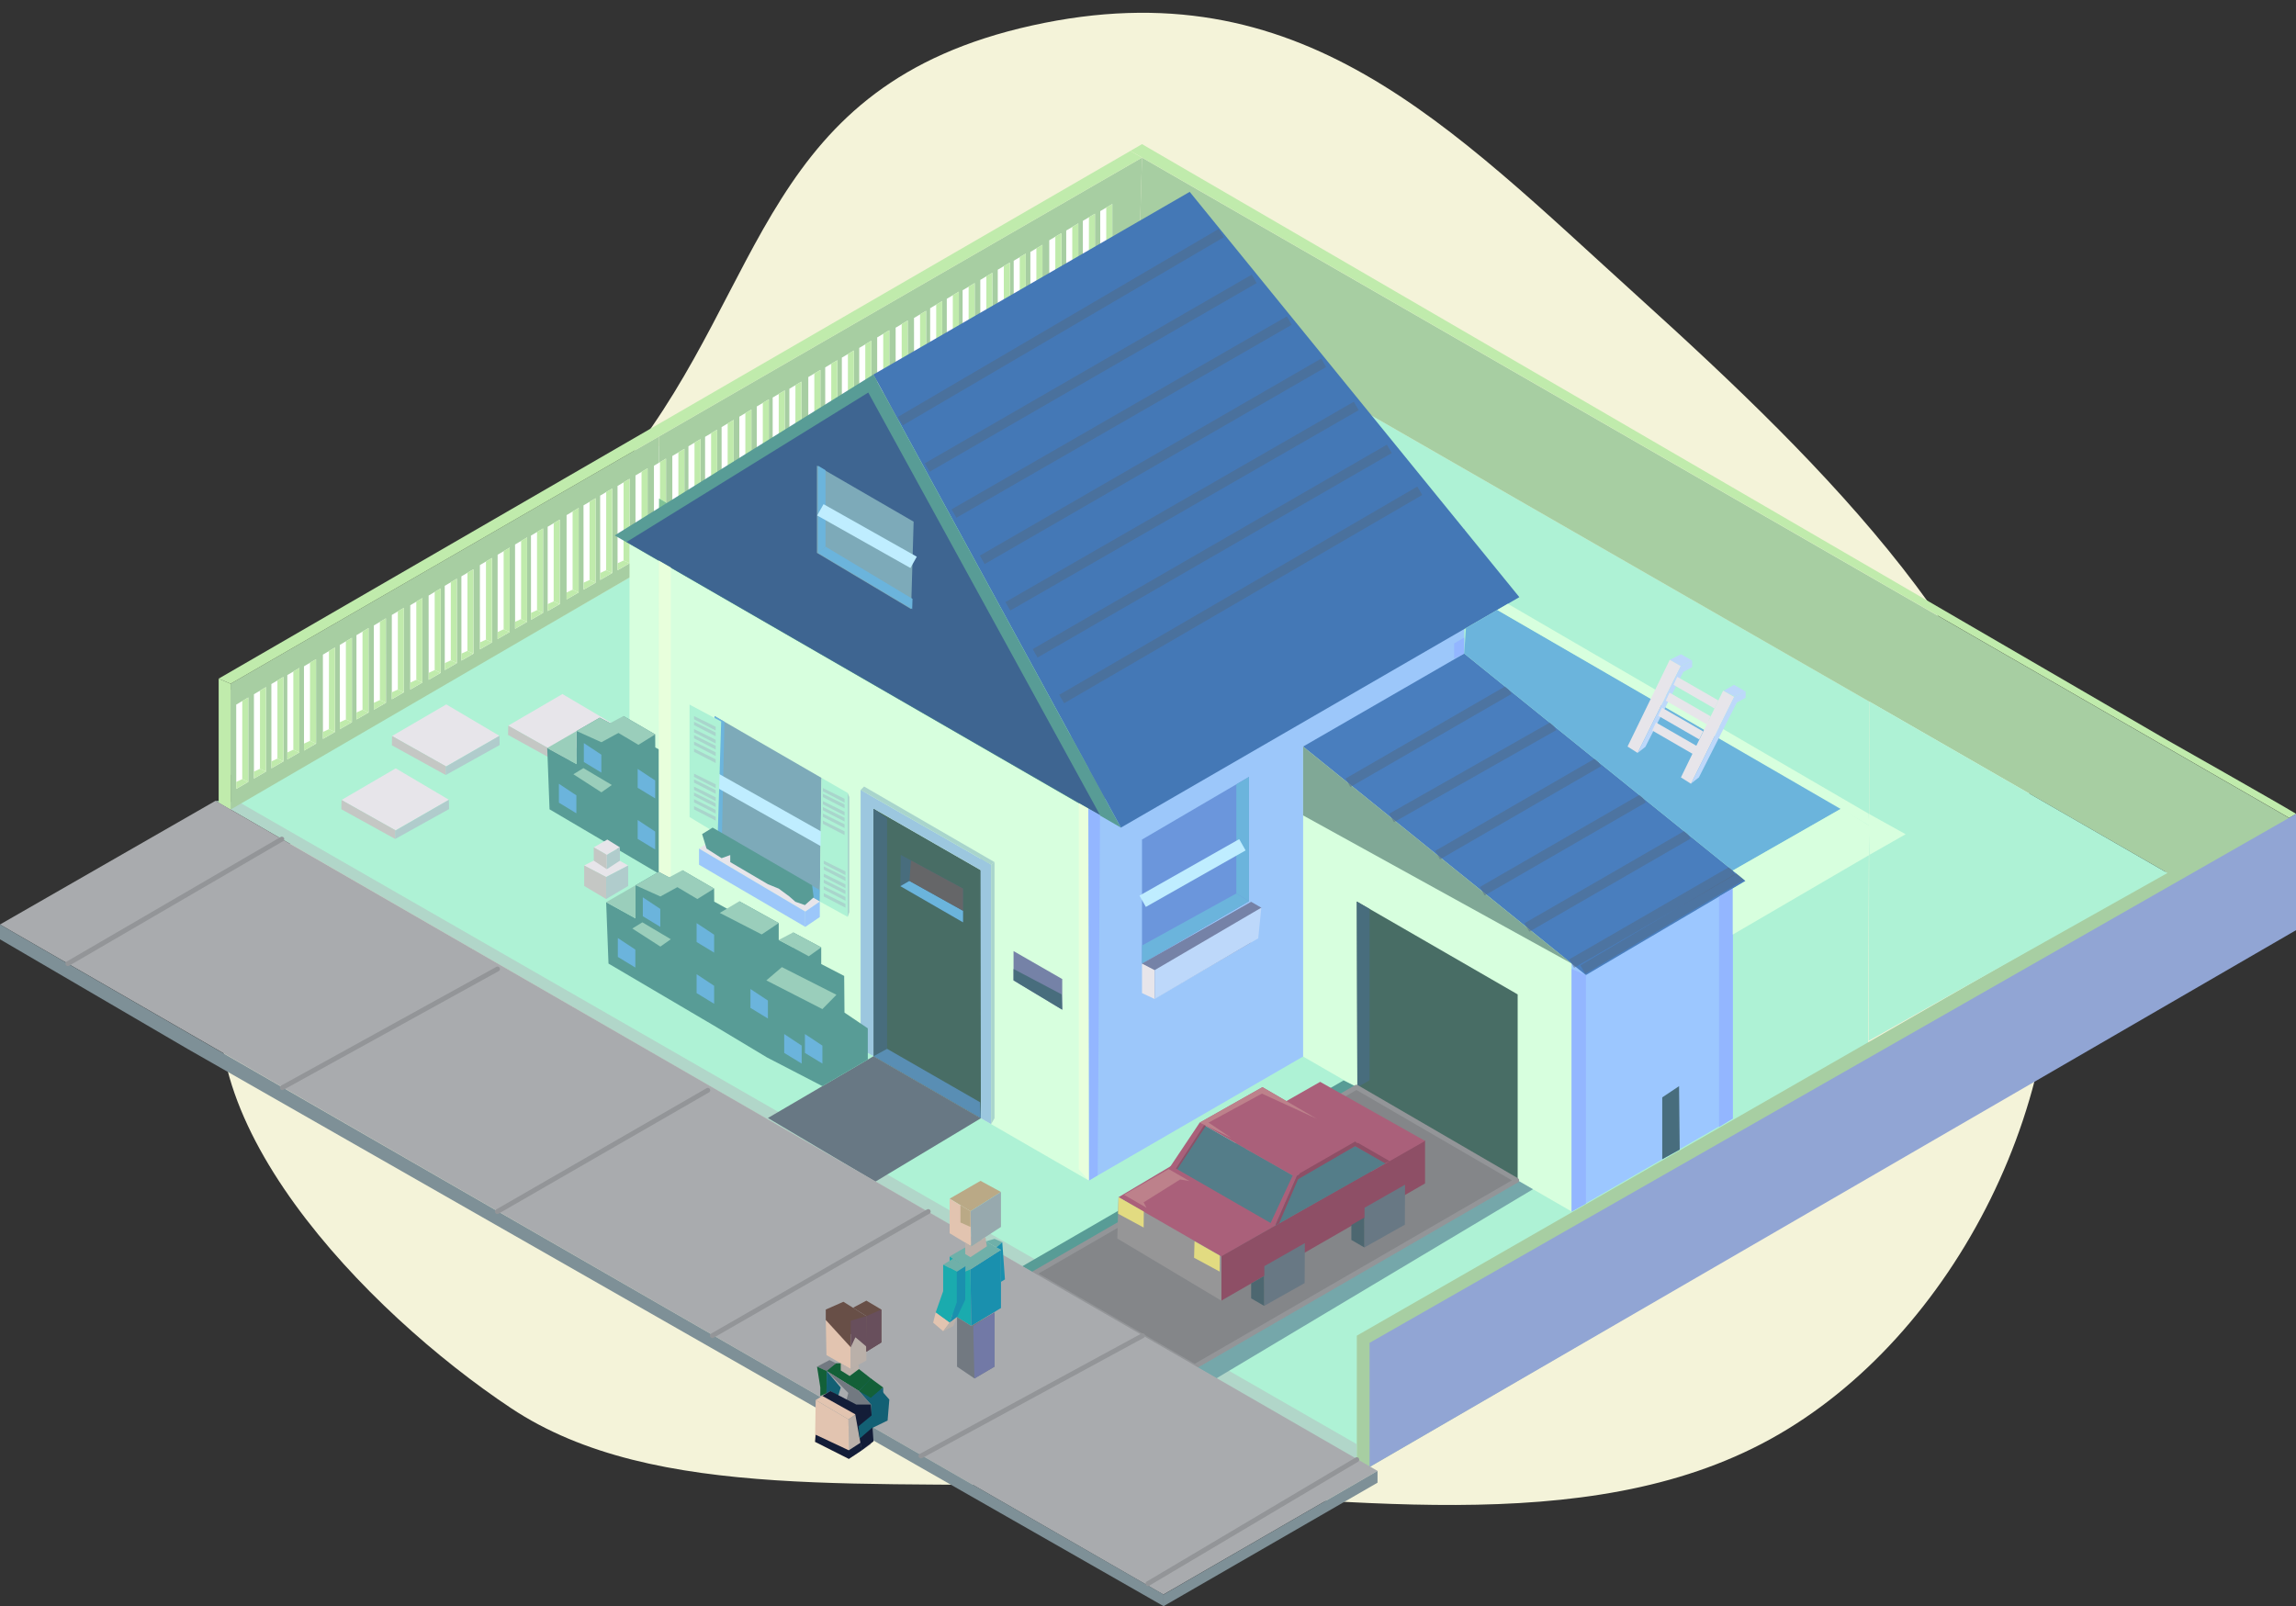 <svg id="Layer_1" data-name="Layer 1" xmlns="http://www.w3.org/2000/svg" xmlns:xlink="http://www.w3.org/1999/xlink" viewBox="0 0 531.01 371.53"><rect x="0" y="0" width="531.01" height="371.53" fill="#333333" stroke="none"/><defs><style>.cls-1,.cls-33,.cls-39,.cls-42,.cls-54{fill:none;}.cls-2{clip-path:url(#clip-path);}.cls-3{clip-path:url(#clip-path-2);}.cls-4{fill:#f4f3d9;}.cls-5{fill:#fff;}.cls-6{fill:#bababa;}.cls-7{fill:#aef2d5;}.cls-8{fill:#b1d6c9;}.cls-9{fill:#a7cea2;}.cls-10{fill:#c0ebac;}.cls-11{fill:#e7e5ea;}.cls-12{fill:#c4c7c4;}.cls-13{fill:#b0cccc;}.cls-14{fill:#d7ffde;}.cls-15{fill:#589c96;}.cls-16{fill:#9acebb;}.cls-17{fill:#6bb4dc;}.cls-18{fill:#9cc7fa;}.cls-19{fill:#9cc7ff;}.cls-20{fill:#497ebe;}.cls-21{fill:#80a896;}.cls-22{fill:#80c396;}.cls-23{fill:#688faa;}.cls-24{fill:#486d65;}.cls-25{fill:#7daab9;}.cls-26{fill:#6b96dc;}.cls-27{fill:#4478b6;}.cls-28{fill:#486d7d;}.cls-29{fill:#598eb4;}.cls-30{fill:#9cc7df;}.cls-31{fill:#a9d5cc;}.cls-32{fill:#3e6591;}.cls-33{stroke:#526982;opacity:0.48;}.cls-33,.cls-39,.cls-42{stroke-miterlimit:10;}.cls-33,.cls-39{stroke-width:2.25px;}.cls-34{fill:#75a7aa;}.cls-35{fill:#91a5d4;}.cls-36{fill:#7582a7;}.cls-37{fill:#e8ffdc;}.cls-38{fill:#93b6ff;}.cls-39{stroke:#3f7083;}.cls-40{fill:#687884;}.cls-41{fill:#848689;stroke-width:1.12px;}.cls-41,.cls-54{stroke:#939598;stroke-linecap:round;stroke-linejoin:round;}.cls-42{stroke:#bfedff;stroke-width:3px;}.cls-43{fill:#656668;}.cls-44{fill:#547d89;}.cls-45{fill:#8e4f66;}.cls-46{fill:#aa607a;}.cls-47{fill:#969697;}.cls-48{fill:#bd818b;}.cls-49{fill:#e2db81;}.cls-50{fill:#4d6770;}.cls-51{fill:#bdd8fa;}.cls-52{fill:#a9abae;}.cls-53{fill:#7e9097;}.cls-54{stroke-width:1.12px;}.cls-55{fill:#1aabae;}.cls-56{fill:#1a90ae;}.cls-57{fill:#baa986;}.cls-58{fill:#6fb0a9;}.cls-59{fill:#e2c4b0;}.cls-60{fill:#97a9ae;}.cls-61{fill:#bab0a9;}.cls-62{fill:#727981;}.cls-63{fill:#7279a6;}.cls-64{fill:#684f47;}.cls-65{fill:#684f5c;}.cls-66{fill:#136038;}.cls-67{fill:#136074;}.cls-68{fill:#131d38;}</style><clipPath id="clip-path" transform="translate(-15.99 -129.47)"><path class="cls-1" d="M425.39,462.39c-42.84,23.55-99.85,13.28-153.55,11.14s-104.3,3.87-137.7-18.36-78.3-68.55-64.81-105.28,59.47-73,91.77-114,31.5-86.79,93.6-100.53S351,158.43,394.91,198.16s87.3,82.91,94.69,133.15S468.23,438.83,425.39,462.39Z"/></clipPath><clipPath id="clip-path-2" transform="translate(-15.99 -129.47)"><rect class="cls-1" x="-296.53" y="-13.78" width="845.38" height="3059.8"/></clipPath></defs><title>house</title><g class="cls-2"><g class="cls-3"><rect class="cls-4" x="47.94" width="429.73" height="351.07"/></g></g><polygon class="cls-5" points="59.27 156.2 62.07 154.55 62.07 174.08 59.28 175.69 59.27 156.2"/><polygon class="cls-6" points="62.07 174.08 60.67 173.44 59.28 174.08 59.28 175.69 62.07 174.08"/><polygon class="cls-6" points="60.67 155.36 60.67 173.44 62.07 174.08 62.07 154.55 60.67 155.36"/><polygon class="cls-5" points="51.14 160.96 53.94 159.31 53.94 178.84 51.15 180.45 51.14 160.96"/><polygon class="cls-6" points="53.94 178.84 52.54 178.2 51.15 178.84 51.15 180.45 53.94 178.84"/><polygon class="cls-6" points="52.54 160.11 52.54 178.2 53.94 178.84 53.94 159.31 52.54 160.11"/><polygon class="cls-5" points="55.24 158.56 58.03 156.91 58.04 176.45 55.25 178.06 55.24 158.56"/><polygon class="cls-6" points="58.03 176.45 56.63 175.81 55.24 176.45 55.25 178.06 58.03 176.45"/><polygon class="cls-6" points="56.64 157.72 56.63 175.81 58.03 176.45 58.03 156.91 56.64 157.72"/><polygon class="cls-5" points="62.96 154.13 65.75 152.48 65.75 172.02 62.97 173.63 62.96 154.13"/><polygon class="cls-6" points="65.75 172.02 64.35 171.38 62.96 172.02 62.96 173.63 65.75 172.02"/><polygon class="cls-6" points="64.36 153.29 64.35 171.38 65.75 172.02 65.75 152.48 64.36 153.29"/><polygon class="cls-5" points="66.81 152.1 69.61 150.45 69.61 169.98 66.82 171.59 66.81 152.1"/><polygon class="cls-6" points="69.61 169.98 68.21 169.34 66.82 169.98 66.82 171.59 69.61 169.98"/><polygon class="cls-6" points="68.21 151.25 68.21 169.34 69.61 169.98 69.61 150.45 68.21 151.25"/><polygon class="cls-5" points="71.19 149.4 73.98 147.75 73.99 167.28 71.2 168.89 71.19 149.4"/><polygon class="cls-6" points="73.98 167.28 72.59 166.64 71.2 167.28 71.2 168.89 73.98 167.28"/><polygon class="cls-6" points="72.59 148.55 72.59 166.64 73.98 167.28 73.98 147.75 72.59 148.55"/><polygon class="cls-5" points="75.11 147.15 77.9 145.5 77.9 165.03 75.12 166.64 75.11 147.15"/><polygon class="cls-6" points="77.9 165.03 76.5 164.39 75.11 165.03 75.11 166.64 77.9 165.03"/><polygon class="cls-6" points="76.51 146.3 76.5 164.39 77.9 165.03 77.9 145.5 76.51 146.3"/><polygon class="cls-5" points="78.96 144.9 81.75 143.25 81.75 162.78 78.97 164.39 78.96 144.9"/><polygon class="cls-6" points="81.75 162.78 80.35 162.14 78.96 162.78 78.96 164.39 81.75 162.78"/><polygon class="cls-6" points="80.35 144.06 80.35 162.14 81.75 162.78 81.75 143.25 80.35 144.06"/><polygon class="cls-5" points="82.97 142.65 85.77 141 85.77 160.53 82.98 162.14 82.97 142.65"/><polygon class="cls-6" points="85.77 160.53 84.37 159.89 82.98 160.53 82.98 162.14 85.77 160.53"/><polygon class="cls-6" points="84.37 141.81 84.37 159.89 85.77 160.53 85.77 141 84.37 141.81"/><polygon class="cls-5" points="87.13 140.22 89.92 138.57 89.92 158.11 87.14 159.72 87.13 140.22"/><polygon class="cls-6" points="89.92 158.11 88.52 157.47 87.13 158.11 87.13 159.72 89.92 158.11"/><polygon class="cls-6" points="88.53 139.38 88.52 157.47 89.92 158.11 89.92 138.57 88.53 139.38"/><polygon class="cls-5" points="91.4 137.97 94.19 136.32 94.19 155.86 91.41 157.47 91.4 137.97"/><polygon class="cls-6" points="94.19 155.86 92.79 155.22 91.4 155.86 91.4 157.47 94.19 155.86"/><polygon class="cls-6" points="92.8 137.13 92.79 155.22 94.19 155.86 94.19 136.32 92.8 137.13"/><polygon class="cls-5" points="95.65 135.72 98.44 134.07 98.44 153.61 95.66 155.22 95.65 135.72"/><polygon class="cls-6" points="98.44 153.61 97.04 152.97 95.65 153.61 95.65 155.22 98.44 153.61"/><polygon class="cls-6" points="97.05 134.88 97.04 152.97 98.44 153.61 98.44 134.07 97.05 134.88"/><polygon class="cls-5" points="99.38 133.48 102.17 131.83 102.17 151.36 99.39 152.97 99.38 133.48"/><polygon class="cls-6" points="102.17 151.36 100.77 150.72 99.38 151.36 99.38 152.97 102.17 151.36"/><polygon class="cls-6" points="100.78 132.63 100.77 150.72 102.17 151.36 102.17 131.83 100.78 132.63"/><polygon class="cls-5" points="103.22 131.29 106.01 129.64 106.02 149.17 103.23 150.78 103.22 131.29"/><polygon class="cls-6" points="106.01 149.17 104.61 148.53 103.22 149.17 103.22 150.78 106.01 149.17"/><polygon class="cls-6" points="104.62 130.44 104.61 148.53 106.01 149.17 106.01 129.64 104.62 130.44"/><polygon class="cls-5" points="115.63 123.92 118.43 122.28 118.43 141.81 115.64 143.42 115.63 123.92"/><polygon class="cls-6" points="118.43 141.81 117.03 141.17 115.64 141.81 115.64 143.42 118.43 141.81"/><polygon class="cls-6" points="117.03 123.08 117.03 141.17 118.43 141.81 118.43 122.28 117.03 123.08"/><polygon class="cls-5" points="107.5 128.68 110.29 127.03 110.3 146.57 107.51 148.18 107.5 128.68"/><polygon class="cls-6" points="110.29 146.57 108.9 145.93 107.51 146.57 107.51 148.18 110.29 146.57"/><polygon class="cls-6" points="108.9 127.84 108.9 145.93 110.29 146.57 110.29 127.03 108.9 127.84"/><polygon class="cls-5" points="111.6 126.29 114.39 124.64 114.39 144.17 111.61 145.78 111.6 126.29"/><polygon class="cls-6" points="114.39 144.17 112.99 143.53 111.6 144.17 111.6 145.78 114.39 144.17"/><polygon class="cls-6" points="113 125.44 112.99 143.53 114.39 144.17 114.39 124.64 113 125.44"/><polygon class="cls-5" points="119.32 121.86 122.11 120.21 122.11 139.74 119.33 141.35 119.32 121.86"/><polygon class="cls-6" points="122.11 139.74 120.71 139.1 119.32 139.74 119.32 141.35 122.11 139.74"/><polygon class="cls-6" points="120.72 121.01 120.71 139.1 122.11 139.74 122.11 120.21 120.72 121.01"/><polygon class="cls-5" points="123.17 119.82 125.97 118.17 125.97 137.71 123.18 139.31 123.17 119.82"/><polygon class="cls-6" points="125.97 137.71 124.57 137.07 123.18 137.71 123.18 139.31 125.97 137.71"/><polygon class="cls-6" points="124.57 118.98 124.57 137.07 125.97 137.71 125.97 118.17 124.57 118.98"/><polygon class="cls-5" points="127.55 117.12 130.34 115.47 130.35 135 127.56 136.61 127.55 117.12"/><polygon class="cls-6" points="130.34 135 128.94 134.37 127.55 135 127.56 136.61 130.34 135"/><polygon class="cls-6" points="128.95 116.28 128.94 134.37 130.34 135 130.34 115.47 128.95 116.28"/><polygon class="cls-5" points="131.47 114.87 134.26 113.22 134.26 132.76 131.48 134.37 131.47 114.87"/><polygon class="cls-6" points="134.26 132.76 132.86 132.12 131.47 132.76 131.47 134.37 134.26 132.76"/><polygon class="cls-6" points="132.87 114.03 132.86 132.12 134.26 132.76 134.26 113.22 132.87 114.03"/><polygon class="cls-5" points="135.31 112.62 138.11 110.97 138.11 130.51 135.32 132.12 135.31 112.62"/><polygon class="cls-6" points="138.11 130.51 136.71 129.87 135.32 130.51 135.32 132.12 138.11 130.51"/><polygon class="cls-6" points="136.71 111.78 136.71 129.87 138.11 130.51 138.11 110.97 136.71 111.78"/><polygon class="cls-5" points="139.33 110.37 142.13 108.72 142.13 128.26 139.34 129.87 139.33 110.37"/><polygon class="cls-6" points="142.13 128.26 140.73 127.62 139.34 128.26 139.34 129.87 142.13 128.26"/><polygon class="cls-6" points="140.73 109.53 140.73 127.62 142.13 128.26 142.13 108.72 140.73 109.53"/><polygon class="cls-5" points="143.49 107.95 146.28 106.3 146.28 125.83 143.5 127.44 143.49 107.95"/><polygon class="cls-6" points="146.28 125.83 144.88 125.19 143.49 125.83 143.49 127.44 146.28 125.83"/><polygon class="cls-6" points="144.89 107.1 144.88 125.19 146.28 125.83 146.28 106.3 144.89 107.1"/><polygon class="cls-5" points="147.76 105.7 150.55 104.05 150.55 123.58 147.76 125.19 147.76 105.7"/><polygon class="cls-6" points="150.55 123.58 149.15 122.94 147.76 123.58 147.76 125.19 150.55 123.58"/><polygon class="cls-6" points="149.16 104.85 149.15 122.94 150.55 123.58 150.55 104.05 149.16 104.85"/><polygon class="cls-5" points="152.01 103.45 154.8 101.8 154.8 121.33 152.01 122.94 152.01 103.45"/><polygon class="cls-6" points="154.8 121.33 153.4 120.69 152.01 121.33 152.01 122.94 154.8 121.33"/><polygon class="cls-6" points="153.4 102.6 153.4 120.69 154.8 121.33 154.8 101.8 153.4 102.6"/><polygon class="cls-5" points="155.74 101.2 158.53 99.55 158.53 119.08 155.74 120.69 155.74 101.2"/><polygon class="cls-6" points="158.53 119.08 157.13 118.44 155.74 119.08 155.74 120.69 158.53 119.08"/><polygon class="cls-6" points="157.13 100.36 157.13 118.44 158.53 119.08 158.53 99.55 157.13 100.36"/><polygon class="cls-5" points="159.58 99.01 162.37 97.36 162.38 116.9 159.59 118.51 159.58 99.01"/><polygon class="cls-6" points="162.37 116.9 160.97 116.26 159.58 116.9 159.58 118.51 162.37 116.9"/><polygon class="cls-6" points="160.98 98.17 160.97 116.26 162.37 116.9 162.37 97.36 160.98 98.17"/><polygon class="cls-5" points="171.53 92 174.32 90.35 174.33 109.88 171.54 111.49 171.53 92"/><polygon class="cls-6" points="174.32 109.88 172.93 109.24 171.54 109.88 171.54 111.49 174.32 109.88"/><polygon class="cls-6" points="172.93 91.15 172.93 109.24 174.32 109.88 174.32 90.35 172.93 91.15"/><polygon class="cls-5" points="163.4 96.75 166.19 95.11 166.2 114.64 163.41 116.25 163.4 96.75"/><polygon class="cls-6" points="166.19 114.64 164.8 114 163.41 114.64 163.41 116.25 166.19 114.64"/><polygon class="cls-6" points="164.8 95.91 164.8 114 166.19 114.64 166.19 95.11 164.8 95.91"/><polygon class="cls-5" points="167.5 94.36 170.29 92.71 170.29 112.24 167.51 113.85 167.5 94.36"/><polygon class="cls-6" points="170.29 112.24 168.89 111.6 167.5 112.24 167.5 113.85 170.29 112.24"/><polygon class="cls-6" points="168.9 93.52 168.89 111.6 170.29 112.24 170.29 92.71 168.9 93.52"/><polygon class="cls-5" points="175.22 89.93 178.01 88.28 178.01 107.81 175.23 109.42 175.22 89.93"/><polygon class="cls-6" points="178.01 107.81 176.61 107.17 175.22 107.81 175.22 109.42 178.01 107.81"/><polygon class="cls-6" points="176.62 89.08 176.61 107.17 178.01 107.81 178.01 88.28 176.62 89.08"/><polygon class="cls-5" points="179.07 87.89 181.87 86.25 181.87 105.78 179.08 107.39 179.07 87.89"/><polygon class="cls-6" points="181.87 105.78 180.47 105.14 179.08 105.78 179.08 107.39 181.87 105.78"/><polygon class="cls-6" points="180.47 87.05 180.47 105.14 181.87 105.78 181.87 86.25 180.47 87.05"/><polygon class="cls-5" points="183.45 85.19 186.24 83.55 186.25 103.08 183.46 104.69 183.45 85.19"/><polygon class="cls-6" points="186.24 103.08 184.84 102.44 183.45 103.08 183.46 104.69 186.24 103.08"/><polygon class="cls-6" points="184.85 84.35 184.84 102.44 186.24 103.08 186.24 83.55 184.85 84.35"/><polygon class="cls-5" points="187.37 82.94 190.16 81.3 190.16 100.83 187.38 102.44 187.37 82.94"/><polygon class="cls-6" points="190.16 100.83 188.76 100.19 187.37 100.83 187.37 102.44 190.16 100.83"/><polygon class="cls-6" points="188.76 82.1 188.76 100.19 190.16 100.83 190.16 81.3 188.76 82.1"/><polygon class="cls-5" points="191.22 80.7 194.01 79.05 194.01 98.58 191.22 100.19 191.22 80.7"/><polygon class="cls-6" points="194.01 98.58 192.61 97.94 191.22 98.58 191.22 100.19 194.01 98.58"/><polygon class="cls-6" points="192.61 79.85 192.61 97.94 194.01 98.58 194.01 79.05 192.61 79.85"/><polygon class="cls-5" points="195.23 78.45 198.03 76.8 198.03 96.33 195.24 97.94 195.23 78.45"/><polygon class="cls-6" points="198.03 96.33 196.63 95.69 195.24 96.33 195.24 97.94 198.03 96.33"/><polygon class="cls-6" points="196.63 77.6 196.63 95.69 198.03 96.33 198.03 76.8 196.63 77.6"/><polygon class="cls-5" points="199.39 76.02 202.18 74.37 202.18 93.9 199.4 95.51 199.39 76.02"/><polygon class="cls-6" points="202.18 93.9 200.78 93.26 199.39 93.9 199.39 95.51 202.18 93.9"/><polygon class="cls-6" points="200.79 75.17 200.78 93.26 202.18 93.9 202.18 74.37 200.79 75.17"/><polygon class="cls-5" points="203.66 73.77 206.45 72.12 206.45 91.66 203.66 93.26 203.66 73.77"/><polygon class="cls-6" points="206.45 91.66 205.05 91.02 203.66 91.66 203.66 93.26 206.45 91.66"/><polygon class="cls-6" points="205.06 72.93 205.05 91.02 206.45 91.66 206.45 72.12 205.06 72.93"/><polygon class="cls-5" points="207.91 71.52 210.7 69.87 210.7 89.41 207.91 91.02 207.91 71.52"/><polygon class="cls-6" points="210.7 89.41 209.3 88.77 207.91 89.41 207.91 91.02 210.7 89.41"/><polygon class="cls-6" points="209.3 70.68 209.3 88.77 210.7 89.41 210.7 69.87 209.3 70.68"/><polygon class="cls-5" points="211.64 69.27 214.43 67.62 214.43 87.16 211.64 88.77 211.64 69.27"/><polygon class="cls-6" points="214.43 87.16 213.03 86.52 211.64 87.16 211.64 88.77 214.43 87.16"/><polygon class="cls-6" points="213.03 68.43 213.03 86.52 214.43 87.16 214.43 67.62 213.03 68.43"/><polygon class="cls-5" points="215.48 67.09 218.27 65.44 218.28 84.97 215.49 86.58 215.48 67.09"/><polygon class="cls-6" points="218.27 84.97 216.87 84.33 215.48 84.97 215.48 86.58 218.27 84.97"/><polygon class="cls-6" points="216.88 66.24 216.87 84.33 218.27 84.97 218.27 65.44 216.88 66.24"/><polygon class="cls-5" points="227.27 60.35 230.06 58.71 230.07 78.24 227.28 79.85 227.27 60.35"/><polygon class="cls-6" points="230.06 78.24 228.66 77.6 227.28 78.24 227.28 79.85 230.06 78.24"/><polygon class="cls-6" points="228.67 59.51 228.66 77.6 230.06 78.24 230.06 58.71 228.67 59.51"/><polygon class="cls-5" points="219.14 65.11 221.93 63.46 221.94 83 219.15 84.61 219.14 65.11"/><polygon class="cls-6" points="221.93 83 220.53 82.36 219.14 83 219.14 84.61 221.93 83"/><polygon class="cls-6" points="220.54 64.27 220.53 82.36 221.93 83 221.93 63.46 220.54 64.27"/><polygon class="cls-5" points="223.24 62.72 226.03 61.07 226.03 80.6 223.25 82.21 223.24 62.72"/><polygon class="cls-6" points="226.03 80.6 224.63 79.96 223.24 80.6 223.24 82.21 226.03 80.6"/><polygon class="cls-6" points="224.63 61.87 224.63 79.96 226.03 80.6 226.03 61.07 224.63 61.87"/><polygon class="cls-5" points="230.96 58.29 233.75 56.64 233.75 76.17 230.96 77.78 230.96 58.29"/><polygon class="cls-6" points="233.75 76.17 232.35 75.53 230.96 76.17 230.96 77.78 233.75 76.17"/><polygon class="cls-6" points="232.35 57.44 232.35 75.53 233.75 76.17 233.75 56.64 232.35 57.44"/><polygon class="cls-5" points="234.81 56.25 237.6 54.6 237.61 74.14 234.82 75.75 234.81 56.25"/><polygon class="cls-6" points="237.6 74.14 236.21 73.5 234.81 74.14 234.82 75.75 237.6 74.14"/><polygon class="cls-6" points="236.21 55.41 236.21 73.5 237.6 74.14 237.6 54.6 236.21 55.41"/><polygon class="cls-5" points="239.19 53.55 241.98 51.9 241.98 71.44 239.2 73.05 239.19 53.55"/><polygon class="cls-6" points="241.98 71.44 240.58 70.8 239.19 71.44 239.19 73.05 241.98 71.44"/><polygon class="cls-6" points="240.59 52.71 240.58 70.8 241.98 71.44 241.98 51.9 240.59 52.71"/><polygon class="cls-5" points="243.1 51.3 245.9 49.65 245.9 69.19 243.11 70.8 243.1 51.3"/><polygon class="cls-6" points="245.9 69.19 244.5 68.55 243.11 69.19 243.11 70.8 245.9 69.19"/><polygon class="cls-6" points="244.5 50.46 244.5 68.55 245.9 69.19 245.9 49.65 244.5 50.46"/><polygon class="cls-5" points="246.95 49.05 249.74 47.4 249.75 66.94 246.96 68.55 246.95 49.05"/><polygon class="cls-6" points="249.74 66.94 248.35 66.3 246.96 66.94 246.96 68.55 249.74 66.94"/><polygon class="cls-6" points="248.35 48.21 248.35 66.3 249.74 66.94 249.74 47.4 248.35 48.21"/><polygon class="cls-5" points="250.97 46.8 253.76 45.16 253.77 64.69 250.98 66.3 250.97 46.8"/><polygon class="cls-6" points="253.76 64.69 252.37 64.05 250.97 64.69 250.98 66.3 253.76 64.69"/><polygon class="cls-6" points="252.37 45.96 252.37 64.05 253.76 64.69 253.76 45.16 252.37 45.96"/><line class="cls-1" x1="308.54" y1="220.82" x2="296.12" y2="227.99"/><polyline class="cls-7" points="53.33 186.84 152.34 129.66 263.29 65.14 432.36 162.29 431.99 262.68 313.8 337.64 53.33 186.84"/><polygon class="cls-8" points="49.84 185.24 55.43 185.63 313.73 334.03 313.8 337.64 49.84 185.24"/><polygon class="cls-9" points="264.12 36.46 263.29 65.14 527.68 217.1 529.39 189.2 264.12 36.46"/><polygon class="cls-9" points="53.33 187.27 152.34 129.66 152.4 100.96 53.33 158.16 53.33 187.27"/><polygon class="cls-9" points="264.12 36.46 152.4 100.96 152.34 129.66 263.29 65.14 264.12 36.46"/><polygon class="cls-5" points="62.76 158.23 65.55 156.58 65.56 176.12 62.77 177.72 62.76 158.23"/><polygon class="cls-10" points="65.55 176.12 64.16 175.47 62.77 176.12 62.77 177.72 65.55 176.12"/><polygon class="cls-10" points="64.16 157.39 64.16 175.47 65.55 176.12 65.55 156.58 64.16 157.39"/><polygon class="cls-5" points="54.63 162.99 57.42 161.34 57.42 180.87 54.64 182.48 54.63 162.99"/><polygon class="cls-10" points="57.42 180.87 56.02 180.23 54.63 180.87 54.63 182.48 57.42 180.87"/><polygon class="cls-10" points="56.03 162.14 56.02 180.23 57.42 180.87 57.42 161.34 56.03 162.14"/><polygon class="cls-5" points="58.73 160.59 61.52 158.94 61.52 178.48 58.73 180.09 58.73 160.59"/><polygon class="cls-10" points="61.52 178.48 60.12 177.84 58.73 178.48 58.73 180.09 61.52 178.48"/><polygon class="cls-10" points="60.13 159.75 60.12 177.84 61.52 178.48 61.52 158.94 60.13 159.75"/><polygon class="cls-5" points="66.45 156.16 69.24 154.51 69.24 174.05 66.45 175.66 66.45 156.16"/><polygon class="cls-10" points="69.24 174.05 67.84 173.41 66.45 174.05 66.45 175.66 69.24 174.05"/><polygon class="cls-10" points="67.84 155.32 67.84 173.41 69.24 174.05 69.24 154.51 67.84 155.32"/><polygon class="cls-5" points="70.3 154.13 73.09 152.48 73.1 172.01 70.31 173.62 70.3 154.13"/><polygon class="cls-10" points="73.09 172.01 71.69 171.37 70.31 172.01 70.31 173.62 73.09 172.01"/><polygon class="cls-10" points="71.7 153.28 71.69 171.37 73.09 172.01 73.09 152.48 71.7 153.28"/><polygon class="cls-5" points="74.68 151.43 77.47 149.78 77.47 169.31 74.69 170.92 74.68 151.43"/><polygon class="cls-10" points="77.47 169.31 76.07 168.67 74.68 169.31 74.68 170.92 77.47 169.31"/><polygon class="cls-10" points="76.08 150.58 76.07 168.67 77.47 169.31 77.47 149.78 76.08 150.58"/><polygon class="cls-5" points="78.59 149.18 81.39 147.53 81.39 167.06 78.6 168.67 78.59 149.18"/><polygon class="cls-10" points="81.39 167.06 79.99 166.42 78.6 167.06 78.6 168.67 81.39 167.06"/><polygon class="cls-10" points="79.99 148.33 79.99 166.42 81.39 167.06 81.39 147.53 79.99 148.33"/><polygon class="cls-5" points="82.44 146.93 85.23 145.28 85.24 164.81 82.45 166.42 82.44 146.93"/><polygon class="cls-10" points="85.23 164.81 83.84 164.17 82.45 164.81 82.45 166.42 85.23 164.81"/><polygon class="cls-10" points="83.84 146.09 83.84 164.17 85.23 164.81 85.23 145.28 83.84 146.09"/><polygon class="cls-5" points="86.46 144.68 89.25 143.03 89.26 162.56 86.47 164.17 86.46 144.68"/><polygon class="cls-10" points="89.25 162.56 87.86 161.93 86.47 162.56 86.47 164.17 89.25 162.56"/><polygon class="cls-10" points="87.86 143.84 87.86 161.93 89.25 162.56 89.25 143.03 87.86 143.84"/><polygon class="cls-5" points="90.62 142.25 93.41 140.6 93.41 160.14 90.62 161.75 90.62 142.25"/><polygon class="cls-10" points="93.41 160.14 92.01 159.5 90.62 160.14 90.62 161.75 93.41 160.14"/><polygon class="cls-10" points="92.01 141.41 92.01 159.5 93.41 160.14 93.41 140.6 92.01 141.41"/><polygon class="cls-5" points="94.89 140 97.68 138.35 97.68 157.89 94.89 159.5 94.89 140"/><polygon class="cls-10" points="97.68 157.89 96.28 157.25 94.89 157.89 94.89 159.5 97.68 157.89"/><polygon class="cls-10" points="96.28 139.16 96.28 157.25 97.68 157.89 97.68 138.35 96.28 139.16"/><polygon class="cls-5" points="99.13 137.76 101.92 136.11 101.93 155.64 99.14 157.25 99.13 137.76"/><polygon class="cls-10" points="101.92 155.64 100.53 155 99.14 155.64 99.14 157.25 101.92 155.64"/><polygon class="cls-10" points="100.53 136.91 100.53 155 101.92 155.64 101.92 136.11 100.53 136.91"/><polygon class="cls-5" points="102.86 135.51 105.66 133.86 105.66 153.39 102.87 155 102.86 135.51"/><polygon class="cls-10" points="105.66 153.39 104.26 152.75 102.87 153.39 102.87 155 105.66 153.39"/><polygon class="cls-10" points="104.26 134.66 104.26 152.75 105.66 153.39 105.66 133.86 104.26 134.66"/><polygon class="cls-5" points="106.71 133.32 109.5 131.67 109.5 151.2 106.72 152.81 106.71 133.32"/><polygon class="cls-10" points="109.5 151.2 108.1 150.56 106.71 151.2 106.71 152.81 109.5 151.2"/><polygon class="cls-10" points="108.11 132.48 108.1 150.56 109.5 151.2 109.5 131.67 108.11 132.48"/><polygon class="cls-5" points="119.12 125.95 121.91 124.31 121.92 143.84 119.13 145.45 119.12 125.95"/><polygon class="cls-10" points="121.91 143.84 120.51 143.2 119.12 143.84 119.12 145.45 121.91 143.84"/><polygon class="cls-10" points="120.52 125.11 120.51 143.2 121.91 143.84 121.91 124.31 120.52 125.11"/><polygon class="cls-5" points="110.99 130.71 113.78 129.06 113.78 148.6 111 150.21 110.99 130.71"/><polygon class="cls-10" points="113.78 148.6 112.38 147.96 110.99 148.6 110.99 150.21 113.78 148.6"/><polygon class="cls-10" points="112.39 129.87 112.38 147.96 113.78 148.6 113.78 129.06 112.39 129.87"/><polygon class="cls-5" points="115.09 128.32 117.88 126.67 117.88 146.2 115.09 147.81 115.09 128.32"/><polygon class="cls-10" points="117.88 146.2 116.48 145.56 115.09 146.2 115.09 147.81 117.88 146.2"/><polygon class="cls-10" points="116.48 127.47 116.48 145.56 117.88 146.2 117.88 126.67 116.48 127.47"/><polygon class="cls-5" points="122.8 123.89 125.6 122.24 125.6 141.77 122.81 143.38 122.8 123.89"/><polygon class="cls-10" points="125.6 141.77 124.2 141.13 122.81 141.77 122.81 143.38 125.6 141.77"/><polygon class="cls-10" points="124.2 123.04 124.2 141.13 125.6 141.77 125.6 122.24 124.2 123.04"/><polygon class="cls-5" points="126.66 121.85 129.45 120.2 129.46 139.74 126.67 141.34 126.66 121.85"/><polygon class="cls-10" points="129.45 139.74 128.05 139.1 126.66 139.74 126.66 141.34 129.45 139.74"/><polygon class="cls-10" points="128.06 121.01 128.05 139.1 129.45 139.74 129.45 120.2 128.06 121.01"/><polygon class="cls-5" points="131.04 119.15 133.83 117.5 133.83 137.04 131.04 138.65 131.04 119.15"/><polygon class="cls-10" points="133.83 137.04 132.43 136.4 131.04 137.04 131.04 138.65 133.83 137.04"/><polygon class="cls-10" points="132.43 118.31 132.43 136.4 133.83 137.04 133.83 117.5 132.43 118.31"/><polygon class="cls-5" points="134.95 116.9 137.75 115.25 137.75 134.79 134.96 136.4 134.95 116.9"/><polygon class="cls-10" points="137.75 134.79 136.35 134.15 134.96 134.79 134.96 136.4 137.75 134.79"/><polygon class="cls-10" points="136.35 116.06 136.35 134.15 137.75 134.79 137.75 115.25 136.35 116.06"/><polygon class="cls-5" points="138.8 114.65 141.59 113 141.6 132.54 138.81 134.15 138.8 114.65"/><polygon class="cls-10" points="141.59 132.54 140.19 131.9 138.81 132.54 138.81 134.15 141.59 132.54"/><polygon class="cls-10" points="140.2 113.81 140.19 131.9 141.59 132.54 141.59 113 140.2 113.81"/><polygon class="cls-5" points="142.82 112.41 145.61 110.75 145.62 130.29 142.83 131.9 142.82 112.41"/><polygon class="cls-10" points="145.61 130.29 144.21 129.65 142.82 130.29 142.82 131.9 145.61 130.29"/><polygon class="cls-10" points="144.22 111.56 144.21 129.65 145.61 130.29 145.61 110.75 144.22 111.56"/><polygon class="cls-5" points="146.97 109.98 149.77 108.33 149.77 127.86 146.98 129.47 146.97 109.98"/><polygon class="cls-10" points="149.77 127.86 148.37 127.22 146.98 127.86 146.98 129.47 149.77 127.86"/><polygon class="cls-10" points="148.37 109.13 148.37 127.22 149.77 127.86 149.77 108.33 148.37 109.13"/><polygon class="cls-5" points="151.24 107.73 154.03 106.08 154.04 125.61 151.25 127.22 151.24 107.73"/><polygon class="cls-10" points="154.03 125.61 152.64 124.97 151.25 125.61 151.25 127.22 154.03 125.61"/><polygon class="cls-10" points="152.64 106.88 152.64 124.97 154.03 125.61 154.03 106.08 152.64 106.88"/><polygon class="cls-5" points="155.49 105.48 158.28 103.83 158.29 123.36 155.5 124.97 155.49 105.48"/><polygon class="cls-10" points="158.28 123.36 156.89 122.72 155.5 123.36 155.5 124.97 158.28 123.36"/><polygon class="cls-10" points="156.89 104.64 156.89 122.72 158.28 123.36 158.28 103.83 156.89 104.64"/><polygon class="cls-5" points="159.22 103.23 162.01 101.58 162.02 121.11 159.23 122.72 159.22 103.23"/><polygon class="cls-10" points="162.01 121.11 160.62 120.47 159.23 121.11 159.23 122.72 162.01 121.11"/><polygon class="cls-10" points="160.62 102.39 160.62 120.47 162.01 121.11 162.01 101.58 160.62 102.39"/><polygon class="cls-5" points="163.07 101.05 165.86 99.39 165.86 118.93 163.07 120.54 163.07 101.05"/><polygon class="cls-10" points="165.86 118.93 164.46 118.29 163.07 118.93 163.07 120.54 165.86 118.93"/><polygon class="cls-10" points="164.46 100.2 164.46 118.29 165.86 118.93 165.86 99.39 164.46 100.2"/><polygon class="cls-5" points="175.02 94.03 177.81 92.38 177.81 111.91 175.03 113.52 175.02 94.03"/><polygon class="cls-10" points="177.81 111.91 176.41 111.27 175.02 111.91 175.02 113.52 177.81 111.91"/><polygon class="cls-10" points="176.42 93.18 176.41 111.27 177.81 111.91 177.81 92.38 176.42 93.18"/><polygon class="cls-5" points="166.89 98.79 169.68 97.14 169.68 116.67 166.9 118.28 166.89 98.79"/><polygon class="cls-10" points="169.68 116.67 168.28 116.03 166.89 116.67 166.89 118.28 169.68 116.67"/><polygon class="cls-10" points="168.29 97.94 168.28 116.03 169.68 116.67 169.68 97.14 168.29 97.94"/><polygon class="cls-5" points="170.99 96.39 173.78 94.74 173.78 114.27 170.99 115.88 170.99 96.39"/><polygon class="cls-10" points="173.78 114.27 172.38 113.63 170.99 114.27 170.99 115.88 173.78 114.27"/><polygon class="cls-10" points="172.38 95.55 172.38 113.63 173.78 114.27 173.78 94.74 172.38 95.55"/><polygon class="cls-5" points="178.7 91.96 181.5 90.31 181.5 109.84 178.71 111.45 178.7 91.96"/><polygon class="cls-10" points="181.5 109.84 180.1 109.2 178.71 109.84 178.71 111.45 181.5 109.84"/><polygon class="cls-10" points="180.1 91.12 180.1 109.2 181.5 109.84 181.5 90.31 180.1 91.12"/><polygon class="cls-5" points="182.56 89.93 185.35 88.28 185.35 107.81 182.57 109.42 182.56 89.93"/><polygon class="cls-10" points="185.35 107.81 183.95 107.17 182.56 107.81 182.56 109.42 185.35 107.81"/><polygon class="cls-10" points="183.96 89.08 183.95 107.17 185.35 107.81 185.35 88.28 183.96 89.08"/><polygon class="cls-5" points="186.94 87.22 189.73 85.58 189.73 105.11 186.94 106.72 186.94 87.22"/><polygon class="cls-10" points="189.73 105.11 188.33 104.47 186.94 105.11 186.94 106.72 189.73 105.11"/><polygon class="cls-10" points="188.33 86.38 188.33 104.47 189.73 105.11 189.73 85.58 188.33 86.38"/><polygon class="cls-5" points="190.85 84.98 193.65 83.33 193.65 102.86 190.86 104.47 190.85 84.98"/><polygon class="cls-10" points="193.65 102.86 192.25 102.22 190.86 102.86 190.86 104.47 193.65 102.86"/><polygon class="cls-10" points="192.25 84.13 192.25 102.22 193.65 102.86 193.65 83.33 192.25 84.13"/><polygon class="cls-5" points="194.7 82.73 197.49 81.08 197.5 100.61 194.71 102.22 194.7 82.73"/><polygon class="cls-10" points="197.49 100.61 196.09 99.97 194.71 100.61 194.71 102.22 197.49 100.61"/><polygon class="cls-10" points="196.1 81.88 196.09 99.97 197.49 100.61 197.49 81.08 196.1 81.88"/><polygon class="cls-5" points="198.72 80.48 201.51 78.83 201.51 98.36 198.73 99.97 198.72 80.48"/><polygon class="cls-10" points="201.51 98.36 200.11 97.72 198.72 98.36 198.72 99.97 201.51 98.36"/><polygon class="cls-10" points="200.12 79.63 200.11 97.72 201.51 98.36 201.51 78.83 200.12 79.63"/><polygon class="cls-5" points="202.87 78.05 205.67 76.4 205.67 95.93 202.88 97.54 202.87 78.05"/><polygon class="cls-10" points="205.67 95.93 204.27 95.29 202.88 95.93 202.88 97.54 205.67 95.93"/><polygon class="cls-10" points="204.27 77.21 204.27 95.29 205.67 95.93 205.67 76.4 204.27 77.21"/><polygon class="cls-5" points="207.14 75.8 209.93 74.15 209.94 93.69 207.15 95.29 207.14 75.8"/><polygon class="cls-10" points="209.93 93.69 208.54 93.05 207.15 93.69 207.15 95.29 209.93 93.69"/><polygon class="cls-10" points="208.54 74.96 208.54 93.05 209.93 93.69 209.93 74.15 208.54 74.96"/><polygon class="cls-5" points="211.39 73.55 214.18 71.9 214.19 91.44 211.4 93.05 211.39 73.55"/><polygon class="cls-10" points="214.18 91.44 212.79 90.8 211.4 91.44 211.4 93.05 214.18 91.44"/><polygon class="cls-10" points="212.79 72.71 212.79 90.8 214.18 91.44 214.18 71.9 212.79 72.71"/><polygon class="cls-5" points="215.12 71.3 217.91 69.65 217.92 89.19 215.13 90.8 215.12 71.3"/><polygon class="cls-10" points="217.91 89.19 216.52 88.55 215.13 89.19 215.13 90.8 217.91 89.19"/><polygon class="cls-10" points="216.52 70.46 216.52 88.55 217.91 89.19 217.91 69.65 216.52 70.46"/><polygon class="cls-5" points="218.97 69.12 221.76 67.47 221.76 87 218.97 88.61 218.97 69.12"/><polygon class="cls-10" points="221.76 87 220.36 86.36 218.97 87 218.97 88.61 221.76 87"/><polygon class="cls-10" points="220.36 68.27 220.36 86.36 221.76 87 221.76 67.47 220.36 68.27"/><polygon class="cls-5" points="230.76 62.39 233.55 60.74 233.55 80.27 230.76 81.88 230.76 62.39"/><polygon class="cls-10" points="233.55 80.27 232.15 79.63 230.76 80.27 230.76 81.88 233.55 80.27"/><polygon class="cls-10" points="232.16 61.54 232.15 79.63 233.55 80.27 233.55 60.74 232.16 61.54"/><polygon class="cls-5" points="222.63 67.14 225.42 65.49 225.42 85.03 222.63 86.64 222.63 67.14"/><polygon class="cls-10" points="225.42 85.03 224.02 84.39 222.63 85.03 222.63 86.64 225.42 85.03"/><polygon class="cls-10" points="224.02 66.3 224.02 84.39 225.42 85.03 225.42 65.49 224.02 66.3"/><polygon class="cls-5" points="226.72 64.75 229.51 63.1 229.52 82.63 226.73 84.24 226.72 64.75"/><polygon class="cls-10" points="229.51 82.63 228.12 81.99 226.73 82.63 226.73 84.24 229.51 82.63"/><polygon class="cls-10" points="228.12 63.9 228.12 81.99 229.51 82.63 229.51 63.1 228.12 63.9"/><polygon class="cls-5" points="234.44 60.32 237.23 58.67 237.24 78.2 234.45 79.81 234.44 60.32"/><polygon class="cls-10" points="237.23 78.2 235.84 77.56 234.44 78.2 234.45 79.81 237.23 78.2"/><polygon class="cls-10" points="235.84 59.47 235.84 77.56 237.23 78.2 237.23 58.67 235.84 59.47"/><polygon class="cls-5" points="238.3 58.28 241.09 56.63 241.09 76.17 238.31 77.78 238.3 58.28"/><polygon class="cls-10" points="241.09 76.17 239.69 75.53 238.3 76.17 238.3 77.78 241.09 76.17"/><polygon class="cls-10" points="239.69 57.44 239.69 75.53 241.09 76.17 241.09 56.63 239.69 57.44"/><polygon class="cls-5" points="242.67 55.58 245.47 53.93 245.47 73.47 242.68 75.08 242.67 55.58"/><polygon class="cls-10" points="245.47 73.47 244.07 72.83 242.68 73.47 242.68 75.08 245.47 73.47"/><polygon class="cls-10" points="244.07 54.74 244.07 72.83 245.47 73.47 245.47 53.93 244.07 54.74"/><polygon class="cls-5" points="246.59 53.33 249.38 51.68 249.39 71.22 246.6 72.83 246.59 53.33"/><polygon class="cls-10" points="249.38 71.22 247.99 70.58 246.59 71.22 246.59 72.83 249.38 71.22"/><polygon class="cls-10" points="247.99 52.49 247.99 70.58 249.38 71.22 249.38 51.68 247.99 52.49"/><polygon class="cls-5" points="250.44 51.09 253.23 49.44 253.23 68.97 250.45 70.58 250.44 51.09"/><polygon class="cls-10" points="253.23 68.97 251.83 68.33 250.44 68.97 250.44 70.58 253.23 68.97"/><polygon class="cls-10" points="251.84 50.24 251.83 68.33 253.23 68.97 253.23 49.44 251.84 50.24"/><polygon class="cls-5" points="254.46 48.84 257.25 47.19 257.25 66.72 254.47 68.33 254.46 48.84"/><polygon class="cls-10" points="257.25 66.72 255.85 66.08 254.46 66.72 254.46 68.33 257.25 66.72"/><polygon class="cls-10" points="255.85 47.99 255.85 66.08 257.25 66.72 257.25 47.19 255.85 47.99"/><polygon class="cls-11" points="91.52 177.73 78.98 185.05 91.48 192.07 103.82 185 91.52 177.73"/><polygon class="cls-12" points="78.94 187.19 91.4 194.07 91.48 192.07 78.98 185.05 78.94 187.19"/><polygon class="cls-13" points="91.4 192.16 103.82 185 103.86 187.15 91.4 194.07 91.4 192.16"/><polygon class="cls-11" points="103.21 162.94 90.67 170.25 103.17 177.28 115.51 170.21 103.21 162.94"/><polygon class="cls-12" points="90.63 172.4 103.09 179.28 103.17 177.28 90.67 170.25 90.63 172.4"/><polygon class="cls-13" points="103.09 177.36 115.51 170.21 115.55 172.35 103.09 179.28 103.09 177.36"/><polygon class="cls-11" points="130.08 160.54 117.54 167.85 130.03 174.88 142.37 167.81 130.08 160.54"/><polygon class="cls-12" points="117.5 170 129.96 176.88 130.03 174.88 117.54 167.85 117.5 170"/><polygon class="cls-13" points="129.96 174.96 142.37 167.81 142.41 169.95 129.96 176.88 129.96 174.96"/><polygon class="cls-14" points="152.64 187.05 145.56 182.41 145.6 125.78 152.34 129.66 152.64 187.05"/><polygon class="cls-15" points="138.7 166.01 144.2 168.9 144.2 165.63 151.53 169.88 151.55 172.89 157.35 176.09 157.35 172.81 166.47 177.85 166.47 181.76 169.81 183.47 169.81 180 176.29 183.47 176.29 187.32 181.61 190.08 181.68 198.56 187.07 202.19 187.07 209.42 176.57 215.57 163.73 208.91 151.86 201.79 127.1 187.21 126.56 173.02 133.35 176.76 133.35 169.1 138.7 166.01"/><polygon class="cls-16" points="139.09 171.69 133.35 169.1 138.7 166.01 144.2 168.9 139.09 171.69"/><polygon class="cls-16" points="144.2 165.63 140.1 167.8 147.65 172.29 151.53 169.88 144.2 165.63"/><polygon class="cls-16" points="134.93 177.68 141.5 181.58 139.09 183.28 132.61 179.1 134.93 177.68"/><polygon class="cls-16" points="157.35 172.81 152.84 175.5 162.53 180.48 166.47 177.85 157.35 172.81"/><polygon class="cls-16" points="169.81 180 166.47 181.76 173.42 185.53 176.29 183.47 169.81 180"/><polygon class="cls-16" points="167.2 188.04 163.61 191.1 176.57 197.74 179.82 194.44 167.2 188.04"/><polygon class="cls-16" points="126.56 173.02 133.35 169.1 133.35 176.76 126.56 173.02"/><polygon class="cls-17" points="147.48 189.68 151.53 192.36 151.53 196.51 147.48 194.05 147.48 189.68"/><polygon class="cls-17" points="159.92 193.09 163.97 195.78 163.97 199.93 159.92 197.47 159.92 193.09"/><polygon class="cls-17" points="147.48 177.86 151.53 180.54 151.53 184.69 147.48 182.23 147.48 177.86"/><polygon class="cls-17" points="172.52 203.52 176.57 206.2 176.57 210.35 172.52 207.89 172.52 203.52"/><polygon class="cls-17" points="167.73 203.52 171.78 206.2 171.78 210.35 167.73 207.89 167.73 203.52"/><polygon class="cls-17" points="135.03 171.89 139.08 174.57 139.08 178.72 135.03 176.26 135.03 171.89"/><polygon class="cls-17" points="129.26 181.3 133.3 183.98 133.3 188.13 129.26 185.67 129.26 181.3"/><polygon class="cls-1" points="152.43 115.32 251.83 172.54 338.64 122.42 239.28 65.05 152.43 115.32"/><polygon class="cls-14" points="152.4 215.68 152.43 115.32 251.83 172.54 251.83 273.08 152.4 215.68"/><polygon class="cls-18" points="338.64 122.42 338.64 222.81 251.83 273.08 251.83 172.54 338.64 122.42"/><polygon class="cls-14" points="301.38 172.69 301.38 244.4 363.49 280.25 363.49 222.89 301.38 172.69"/><polygon class="cls-19" points="400.75 201.37 363.49 222.89 363.49 280.25 400.75 258.74 400.75 201.37"/><polygon class="cls-20" points="301.38 172.69 366.78 225.55 403.72 203.77 338.64 151.18 301.38 172.69"/><polygon class="cls-21" points="301.38 172.69 301.38 188.62 363.49 222.89 301.38 172.69"/><polygon class="cls-22" points="152.43 115.32 152.34 129.66 251.7 187.03 251.83 172.54 152.43 115.32"/><polygon class="cls-23" points="338.64 122.42 251.83 172.54 251.7 187.03 338.64 136.83 338.64 122.42"/><polygon class="cls-24" points="202.02 187.03 226.86 201.3 226.86 258.67 202.02 244.32 202.02 187.03"/><polygon class="cls-25" points="165.26 165.63 164.76 194.2 189.6 208.54 190 179.94 165.26 165.63"/><polygon class="cls-26" points="264.12 208.54 264.12 194.2 288.86 179.71 288.86 208.48 264.12 222.89 264.12 208.54"/><polygon class="cls-24" points="313.93 251.5 313.8 208.54 351 230.02 351 273.05 313.93 251.5"/><line class="cls-1" x1="313.93" y1="222.81" x2="351" y2="244.44"/><line class="cls-1" x1="313.75" y1="237.23" x2="350.94" y2="258.67"/><line class="cls-1" x1="276.49" y1="187.06" x2="276.54" y2="215.65"/><line class="cls-1" x1="288.86" y1="194.14" x2="264.12" y2="208.54"/><path class="cls-1" d="M230.43,237.62" transform="translate(-15.99 -129.47)"/><line class="cls-1" x1="177.18" y1="172.39" x2="177.3" y2="201.3"/><line class="cls-1" x1="164.51" y1="179.71" x2="189.6" y2="194.2"/><polygon class="cls-27" points="201.99 86.64 259.24 191.44 351.39 138.13 275.15 44.38 201.99 86.64"/><polygon class="cls-15" points="142.16 123.85 259.24 191.44 201.99 86.64 142.16 123.85"/><polygon class="cls-28" points="205.16 189.32 205.16 242.61 202.02 244.32 202.02 187.03 205.16 189.32"/><polygon class="cls-29" points="226.67 254.97 205.16 242.61 202.02 244.32 226.86 258.67 226.67 254.97"/><polygon class="cls-17" points="165.26 165.63 164.76 194.2 166.97 192.94 167.54 166.95 165.26 165.63"/><polygon class="cls-17" points="189.6 208.54 164.76 194.2 166.97 192.94 189.6 205.89 189.6 208.54"/><polygon class="cls-17" points="288.86 179.71 288.86 207.7 288.86 208.48 285.94 206.67 285.94 181.43 288.86 179.71"/><polygon class="cls-17" points="264.12 222.89 288.86 208.48 285.94 206.67 264.12 218.71 264.12 222.89"/><polygon class="cls-30" points="202.02 187.03 199.04 182.72 229.22 200.03 226.86 201.3 202.02 187.03"/><polygon class="cls-30" points="226.86 258.67 229.22 260.03 229.22 200.03 226.77 198.51 226.86 258.67"/><polygon class="cls-30" points="202.02 244.32 199.04 242.61 199.04 182.72 201.99 184.66 202.02 244.32"/><polygon class="cls-31" points="229.22 200.03 230.01 199.42 230.01 258.67 229.22 260.03 229.22 200.03"/><polygon class="cls-31" points="199.04 182.72 229.22 200.03 230.01 199.42 199.85 181.94 199.04 182.72"/><polygon class="cls-32" points="144.91 125.37 200.81 90.8 254.41 188.55 144.91 125.37"/><line class="cls-33" x1="208.23" y1="97.41" x2="282.42" y2="53.93"/><line class="cls-33" x1="214.44" y1="108.15" x2="290.07" y2="64.5"/><line class="cls-33" x1="220.64" y1="118.79" x2="298.19" y2="74.15"/><line class="cls-33" x1="227.17" y1="129.5" x2="306.12" y2="83.92"/><line class="cls-33" x1="233.09" y1="140.25" x2="313.67" y2="93.9"/><line class="cls-33" x1="239.4" y1="151.12" x2="321.32" y2="103.83"/><line class="cls-33" x1="245.54" y1="161.7" x2="328.36" y2="113.52"/><line class="cls-33" x1="311.75" y1="181.07" x2="349.01" y2="159.55"/><line class="cls-33" x1="321.83" y1="189.21" x2="359.36" y2="167.92"/><line class="cls-33" x1="332.47" y1="197.81" x2="369.71" y2="176.28"/><line class="cls-33" x1="342.8" y1="206.16" x2="380.06" y2="184.65"/><line class="cls-33" x1="353.15" y1="214.53" x2="390.41" y2="193.02"/><line class="cls-33" x1="400.75" y1="201.37" x2="363.49" y2="222.89"/><line class="cls-33" x1="366.07" y1="224.27" x2="402.8" y2="202.58"/><polygon class="cls-15" points="313.93 251.5 239.28 294.61 236.38 292.94 310.73 249.92 313.93 251.5"/><polygon class="cls-34" points="276.54 316.13 281.28 318.86 354.54 275.09 351 273.05 276.54 316.13"/><polygon class="cls-10" points="50.57 156.98 50.57 185.66 53.33 187.27 53.33 158.16 50.57 156.98"/><polygon class="cls-10" points="264.12 36.46 261.43 34.91 50.57 156.98 53.33 158.16 264.12 36.46"/><path class="cls-10" d="M280.11,162.81l-2.68,1.56,268,154.29,1.61-.93c-4.25-2.58-29.71-17-29.72-17Z" transform="translate(-15.99 -129.47)"/><polygon class="cls-9" points="313.8 337.64 313.8 308.96 518.55 191.48 518.74 221.85 316.75 339.34 313.8 337.64"/><polygon class="cls-35" points="316.75 310.62 316.75 339.34 531.01 215.17 531.01 188.27 316.75 310.62"/><polygon class="cls-36" points="234.41 220 245.67 226.47 245.67 233.56 234.41 226.78 234.41 221.3 234.41 220"/><polygon class="cls-28" points="313.8 208.54 316.75 210.26 316.75 249.89 313.93 251.5 313.8 208.54"/><polygon class="cls-28" points="384.44 253.84 388.33 251.24 388.48 265.93 384.44 268.16 384.44 253.84"/><polygon class="cls-28" points="234.41 224.14 245.54 230.02 245.67 233.56 234.41 226.78 234.41 224.14"/><polygon class="cls-28" points="208.32 197.75 222.73 205.55 222.73 213.35 208.23 204.98 208.32 197.75"/><polygon class="cls-17" points="208.23 204.98 210.33 203.77 222.73 210.68 222.73 213.35 208.23 204.98"/><polygon class="cls-25" points="188.93 107.72 211.3 120.67 210.72 140.89 188.93 127.89 188.93 107.72"/><polygon class="cls-17" points="189.18 107.72 189.18 127.89 190.92 126.44 190.92 108.77 189.18 107.72"/><polygon class="cls-17" points="210.97 140.89 189.18 127.89 190.92 126.44 211.04 138.52 210.97 140.89"/><polygon class="cls-37" points="152.34 129.66 155.14 131.28 155.14 217.26 152.4 215.68 152.34 129.66"/><polygon class="cls-38" points="251.7 187.03 254.41 188.55 253.87 271.85 251.83 273.08 251.7 187.03"/><polygon class="cls-38" points="336.31 148.83 338.64 147.48 338.64 151.18 336.31 152.31 336.31 148.83"/><path class="cls-39" d="M416.74,335" transform="translate(-15.99 -129.47)"/><polygon class="cls-38" points="400.75 258.74 400.75 205.53 397.57 207.4 397.57 260.69 400.75 258.74"/><polygon class="cls-38" points="363.49 280.25 363.49 224.14 366.78 225.55 366.78 278.43 363.49 280.25"/><polygon class="cls-37" points="249.5 185.78 251.7 187.03 251.83 273.08 249.5 270.49 249.5 185.78"/><polygon class="cls-40" points="202.02 244.32 177.6 258.61 202.44 273.34 226.86 258.67 202.02 244.32"/><polygon class="cls-41" points="313.71 251.48 239.06 294.6 276.32 316.11 350.78 273.03 313.71 251.48"/><polygon class="cls-15" points="152.34 201.68 157.83 204.57 157.83 201.3 165.16 205.55 165.18 208.56 170.99 211.77 170.99 208.48 180.1 213.52 180.1 217.43 183.44 219.15 183.44 215.68 189.93 219.15 189.93 223 195.24 225.75 195.31 234.23 200.7 237.87 200.7 245.1 190.2 251.24 177.36 244.59 165.5 237.47 140.73 222.89 140.19 208.69 146.98 212.44 146.98 204.78 152.34 201.68"/><polygon class="cls-16" points="152.73 207.37 146.98 204.78 152.34 201.68 157.83 204.57 152.73 207.37"/><polygon class="cls-16" points="157.83 201.3 153.74 203.48 161.28 207.96 165.16 205.55 157.83 201.3"/><polygon class="cls-16" points="148.56 213.35 155.14 217.26 152.73 218.96 146.24 214.78 148.56 213.35"/><polygon class="cls-16" points="170.99 208.48 166.47 211.17 176.16 216.15 180.1 213.52 170.99 208.48"/><polygon class="cls-16" points="183.44 215.68 180.1 217.43 187.05 221.2 189.93 219.15 183.44 215.68"/><polygon class="cls-16" points="180.83 223.71 177.24 226.78 190.2 233.42 193.45 230.11 180.83 223.71"/><polygon class="cls-16" points="140.19 208.69 146.98 204.78 146.98 212.44 140.19 208.69"/><polygon class="cls-17" points="161.11 225.35 165.16 228.03 165.16 232.19 161.11 229.72 161.11 225.35"/><polygon class="cls-17" points="173.56 228.77 177.6 231.45 177.6 235.6 173.56 233.14 173.56 228.77"/><polygon class="cls-17" points="161.11 213.53 165.16 216.21 165.16 220.36 161.11 217.9 161.11 213.53"/><polygon class="cls-17" points="186.16 239.19 190.2 241.87 190.2 246.02 186.16 243.56 186.16 239.19"/><polygon class="cls-17" points="181.37 239.19 185.41 241.87 185.41 246.02 181.37 243.56 181.37 239.19"/><polygon class="cls-17" points="148.67 207.57 152.71 210.25 152.71 214.4 148.67 211.94 148.67 207.57"/><polygon class="cls-17" points="142.89 216.98 146.94 219.66 146.94 223.81 142.89 221.35 142.89 216.98"/><polygon class="cls-11" points="164.76 194.2 161.67 196.29 186.24 210.86 189.6 208.54 164.76 194.2"/><polygon class="cls-18" points="161.67 196.29 161.67 200.03 186.25 214.4 186.24 210.86 161.67 196.29"/><polygon class="cls-18" points="189.6 208.54 189.6 212.13 186.25 214.4 186.24 210.86 189.6 208.54"/><line class="cls-42" x1="164.97" y1="180" x2="192.21" y2="195.35"/><line class="cls-42" x1="264.27" y1="208.48" x2="287.34" y2="195.41"/><polygon class="cls-7" points="159.48 162.98 166.79 166.89 166 192.94 159.48 189 159.48 162.98"/><polygon class="cls-15" points="164.81 191.44 162.38 192.94 163.41 196.29 166.89 198.51 168.89 197.79 168.89 199.42 177.6 204.53 180.1 205.55 182.56 207.37 183.96 208.6 186.16 209.36 188.18 207.57 187.82 204.78 164.81 191.44"/><polygon class="cls-7" points="190 179.94 196.05 183.42 196.05 212.09 189.6 208.54 190 179.94"/><polygon class="cls-43" points="210.68 199.03 210.33 203.77 222.73 210.68 222.73 205.55 210.68 199.03"/><polygon class="cls-31" points="196.05 183.42 196.44 184.37 196.44 210.98 196.05 212.09 196.05 183.42"/><polygon class="cls-31" points="160.51 165.63 165.52 168.11 165.52 168.98 160.51 166.38 160.51 165.63"/><polygon class="cls-31" points="160.51 166.97 165.52 169.44 165.52 170.31 160.51 167.72 160.51 166.97"/><polygon class="cls-31" points="160.51 168.64 165.52 171.12 165.52 171.98 160.51 169.39 160.51 168.64"/><polygon class="cls-31" points="160.51 170.03 165.52 172.51 165.52 173.37 160.51 170.78 160.51 170.03"/><polygon class="cls-31" points="160.51 171.54 165.52 174.02 165.52 174.88 160.51 172.29 160.51 171.54"/><polygon class="cls-31" points="160.51 173.16 165.52 175.64 165.52 176.5 160.51 173.91 160.51 173.16"/><polygon class="cls-31" points="160.51 178.95 165.52 181.43 165.52 182.29 160.51 179.7 160.51 178.95"/><polygon class="cls-31" points="160.51 180.28 165.52 182.76 165.52 183.62 160.51 181.03 160.51 180.28"/><polygon class="cls-31" points="160.51 181.95 165.52 184.43 165.52 185.3 160.51 182.7 160.51 181.95"/><polygon class="cls-31" points="160.51 183.34 165.52 185.82 165.52 186.69 160.51 184.09 160.51 183.34"/><polygon class="cls-31" points="160.51 184.85 165.52 187.34 165.52 188.2 160.51 185.6 160.51 184.85"/><polygon class="cls-31" points="160.51 186.47 165.52 188.95 165.52 189.82 160.51 187.22 160.51 186.47"/><polygon class="cls-31" points="190.31 182.29 195.33 184.77 195.33 185.64 190.31 183.04 190.31 182.29"/><polygon class="cls-31" points="190.31 183.62 195.33 186.1 195.33 186.97 190.31 184.38 190.31 183.62"/><polygon class="cls-31" points="190.31 185.3 195.33 187.78 195.33 188.64 190.31 186.05 190.31 185.3"/><polygon class="cls-31" points="190.31 186.69 195.33 189.17 195.33 190.03 190.31 187.44 190.31 186.69"/><polygon class="cls-31" points="190.31 188.2 195.33 190.68 195.33 191.54 190.31 188.95 190.31 188.2"/><polygon class="cls-31" points="190.31 189.82 195.33 192.3 195.33 193.16 190.31 190.57 190.31 189.82"/><polygon class="cls-31" points="190.52 199.09 195.53 201.57 195.53 202.44 190.52 199.84 190.52 199.09"/><polygon class="cls-31" points="190.52 200.42 195.53 202.9 195.53 203.77 190.52 201.17 190.52 200.42"/><polygon class="cls-31" points="190.52 202.09 195.53 204.57 195.53 205.44 190.52 202.84 190.52 202.09"/><polygon class="cls-31" points="190.52 203.49 195.53 205.97 195.53 206.83 190.52 204.24 190.52 203.49"/><polygon class="cls-31" points="190.52 205 195.53 207.48 195.53 208.34 190.52 205.75 190.52 205"/><polygon class="cls-31" points="190.52 206.62 195.53 209.09 195.53 209.96 190.52 207.37 190.52 206.62"/><polygon class="cls-44" points="278.07 260.03 271.18 270.33 293.82 283.43 299.76 272.35 278.07 260.03"/><polygon class="cls-45" points="271.31 271.27 271.74 271.27 279.13 260.06 278.63 260.02 271.31 271.27"/><polygon class="cls-46" points="258.69 276.93 282.02 290.93 294.92 283.51 270.89 269.68 258.69 276.93"/><polygon class="cls-45" points="282.46 290.61 282.46 300.86 329.58 273.75 329.58 263.77 282.46 290.61"/><polygon class="cls-46" points="270.44 270.18 271.47 271.03 278.63 260.02 277.46 259.68 270.44 270.18"/><polygon class="cls-46" points="293.82 282.99 294.92 283.51 300.28 272.26 299.12 271.6 293.82 282.99"/><polygon class="cls-46" points="277.46 259.68 299.76 272.35 314.46 264.57 291.97 251.48 277.46 259.68"/><polygon class="cls-46" points="293.05 257.24 317.12 271.03 329.58 263.91 305.32 250.25 293.05 257.24"/><polygon class="cls-44" points="320.53 269.06 313.44 265.11 299.96 271.98 294.92 283.51 320.53 269.06"/><polygon class="cls-45" points="299.96 271.98 300.71 271.6 295.82 283 294.92 283.51 299.96 271.98"/><polygon class="cls-45" points="314.05 264.36 321.39 268.59 320.29 269.06 313.03 264.9 314.05 264.36"/><polygon class="cls-45" points="314.2 264.66 313.41 264.05 300.61 271.4 299.74 273.05 314.2 264.66"/><polygon class="cls-47" points="258.41 286.49 258.69 276.93 282.46 290.61 282.46 300.86 258.41 286.49"/><polygon class="cls-48" points="275.08 273.2 272.94 272.83 264.5 278.12 265.16 279.37 259.95 276.38 270.28 270.43 275.08 273.2"/><polygon class="cls-48" points="277.46 259.68 291.97 251.48 304.54 258.79 291.85 252.97 279.51 259.68 284.82 263.25 277.46 259.68"/><polygon class="cls-49" points="258.69 276.93 264.53 280.25 264.5 283.95 258.58 280.75 258.69 276.93"/><polygon class="cls-49" points="276.27 287.12 282.1 290.44 282.08 294.14 276.16 290.94 276.27 287.12"/><polygon class="cls-40" points="292.42 292.88 292.37 302.07 301.73 296.8 301.78 287.55 292.42 292.88"/><polygon class="cls-50" points="289.36 296.88 289.36 300.33 292.37 302.07 292.37 295.15 289.36 296.88"/><polygon class="cls-40" points="315.59 279.37 315.54 288.56 324.91 283.29 324.95 274.04 315.59 279.37"/><polygon class="cls-50" points="312.54 283.37 312.54 286.82 315.54 288.56 315.54 281.64 312.54 283.37"/><polygon class="cls-36" points="264.12 222.89 289.36 208.6 291.71 209.96 289.28 218.06 266.95 231.01 264.12 222.89"/><polygon class="cls-11" points="264.12 222.89 264.12 229.72 267.04 231.09 267.04 224.41 264.12 222.89"/><polygon class="cls-51" points="267.04 224.41 267.04 231.09 291 217.05 291.71 209.96 267.04 224.41"/><polygon class="cls-17" points="346.27 141.09 425.85 187.03 400.75 201.37 338.64 151.18 339.04 145.28 346.27 141.09"/><polygon class="cls-14" points="425.85 187.03 432.36 190.99 432.36 197.74 400.75 216.18 400.75 205.53 403.72 203.77 400.75 201.37 425.85 187.03"/><polygon class="cls-14" points="348.72 139.67 432.13 188.2 432.36 190.99 346.27 141.09 348.72 139.67"/><line class="cls-42" x1="189.73" y1="117.93" x2="211.3" y2="130.08"/><polygon class="cls-51" points="388.76 151.33 386.17 152.63 388.72 154.08 391.35 152.8 388.76 151.33"/><polygon class="cls-51" points="401.03 158.42 398.63 159.8 401.13 161.11 403.62 159.91 401.03 158.42"/><polygon class="cls-11" points="386.17 152.63 376.41 172.69 378.74 174.16 388.72 154.08 386.17 152.63"/><polygon class="cls-11" points="398.52 159.76 388.76 179.83 391.09 181.3 401.07 161.22 398.52 159.76"/><polygon class="cls-51" points="391.35 152.8 391.35 154.33 389.31 155.43 380.54 172.76 378.74 174.16 388.72 154.08 391.35 152.8"/><polygon class="cls-51" points="403.72 159.87 403.72 161.41 401.69 162.5 392.91 179.83 391.11 181.24 401.09 161.15 403.72 159.87"/><polygon class="cls-11" points="387.91 156.56 387.05 158.42 396.52 163.89 397.42 162.03 387.91 156.56"/><polygon class="cls-11" points="386.13 160.22 385.26 162.08 394.73 167.55 395.63 165.7 386.13 160.22"/><polygon class="cls-11" points="384.39 163.71 383.52 165.57 392.99 171.04 393.89 169.19 384.39 163.71"/><polygon class="cls-11" points="382.98 167.12 382.12 168.98 391.58 174.45 392.49 172.6 382.98 167.12"/><polygon class="cls-11" points="140.38 197.43 135.11 200.21 140.19 202.87 145.28 200.21 140.38 197.43"/><polygon class="cls-12" points="135.11 204.94 140.19 207.96 140.19 202.87 135.11 200.21 135.11 204.94"/><polygon class="cls-13" points="140.19 202.87 145.28 200.21 145.28 204.94 140.19 207.96 140.19 202.87"/><polygon class="cls-11" points="140.46 194.2 137.32 196.01 140.34 197.74 143.37 196.01 140.46 194.2"/><polygon class="cls-12" points="137.32 199.09 140.34 201.06 140.34 197.74 137.32 196.01 137.32 199.09"/><polygon class="cls-13" points="140.34 197.74 143.37 196.01 143.37 199.09 140.34 201.06 140.34 197.74"/><polygon class="cls-52" points="49.84 185.24 318.59 340.24 269.06 368.84 0 213.85 49.84 185.24"/><polyline class="cls-53" points="46.73 240.81 269.11 368.84 269.11 371.53 43.34 242.61 0 217.28 0 213.86 46.73 240.81 46.73 240.81 46.73 240.81 46.73 240.81"/><line class="cls-54" x1="15.7" y1="222.91" x2="65.18" y2="194.1"/><line class="cls-54" x1="65.31" y1="251.59" x2="115.07" y2="224.14"/><line class="cls-54" x1="115.04" y1="280.25" x2="163.7" y2="252.2"/><line class="cls-54" x1="164.76" y1="308.96" x2="214.68" y2="280.25"/><line class="cls-54" x1="212.99" y1="336.8" x2="264.26" y2="308.96"/><line class="cls-54" x1="265.5" y1="366.32" x2="313.8" y2="337.64"/><polyline class="cls-55" points="219.63 290.63 224.44 293.63 224.63 306.72 219.63 303.6 219.63 290.63 224.44 293.63 219.63 290.63"/><polyline class="cls-56" points="231.5 289.11 231.5 302.57 224.63 306.72 224.44 293.63 231.5 289.11"/><polygon class="cls-57" points="226.77 273.15 219.63 277.27 224.44 280.18 231.5 275.72 226.77 273.15"/><polygon class="cls-58" points="219.63 290.63 226.77 286.51 231.5 289.11 224.44 293.63 219.63 290.63"/><polygon class="cls-59" points="219.63 285.27 224.63 288.29 224.44 280.18 219.63 277.27 219.63 285.27"/><polygon class="cls-60" points="224.63 288.29 231.5 283.81 231.5 275.72 224.44 280.18 224.63 288.29"/><polygon class="cls-61" points="223.23 287.44 223.23 290.07 224.44 290.81 228.24 288.29 227.9 286.16 224.63 288.29 223.23 287.44"/><polygon class="cls-57" points="222.13 278.78 222.13 282.78 224.44 283.81 224.44 280.18 222.13 278.78"/><polygon class="cls-62" points="221.34 304.67 221.34 316.13 225.37 318.86 230.01 316.13 230.01 304.67 230.01 303.6 224.63 306.72 221.34 304.67"/><polygon class="cls-58" points="220.45 291.14 218.13 292.54 222.13 294.61 224.44 293.63 220.45 291.14"/><polygon class="cls-55" points="218.13 292.54 218.13 298.67 216.4 303.6 219.63 305.96 221.28 301.24 221.28 294.17 218.13 292.54"/><polygon class="cls-56" points="221.28 294.17 223.28 292.91 223.23 300.66 221.34 304.67 219.63 305.96 221.28 301.24 221.28 294.17"/><polygon class="cls-59" points="216.4 303.6 215.82 305.96 218.13 307.93 219.63 305.96 216.4 303.6"/><polygon class="cls-61" points="219.63 305.96 221.34 304.67 220.49 306.72 218.13 307.93 219.63 305.96"/><polygon class="cls-58" points="227.97 287.17 230.01 286.56 231.8 287.35 230.45 288.53 227.97 287.17"/><polygon class="cls-56" points="231.8 287.35 232.42 295.95 231.5 296.51 231.5 289.11 230.45 288.53 231.8 287.35"/><polygon class="cls-63" points="225.11 307.93 225.37 318.86 230.01 316.13 230.01 303.6 225.11 306.72 225.11 307.93"/><polygon class="cls-59" points="190.98 305.33 191.14 313.45 196.76 316.69 196.76 308.58 190.98 305.33"/><polygon class="cls-61" points="196.76 308.58 200.37 306.6 200.37 314.71 196.76 316.69 196.76 308.58"/><polygon class="cls-64" points="190.98 305.33 196.76 311.65 196.76 308.58 200.37 311.01 200.37 306.6 200.37 304.44 197.94 302.92 195.06 301.12 190.98 302.92 190.98 305.33"/><polygon class="cls-64" points="200.37 300.86 197.28 302.5 200.37 304.44 200.37 312.67 203.84 310.53 203.84 302.92 200.37 300.86"/><polygon class="cls-65" points="196.76 305.5 196.76 308.58 196.76 311.65 197.84 309.31 200.56 311.65 200.37 304.44 196.76 305.5"/><polygon class="cls-65" points="203.84 302.92 200.37 304.44 200.37 312.67 203.84 310.53 203.84 302.92"/><polygon class="cls-61" points="194.44 315.35 194.44 317.01 196.5 318.3 198.66 316.69 198.56 315.7 196.76 316.69 194.44 315.35"/><polygon class="cls-66" points="193.34 315.35 190.98 317.01 191.2 317.14 198.66 321.76 200.56 319.97 201.41 318.86 198.66 316.69 196.5 318.3 194.44 317.01 194.44 315.35 193.34 315.35"/><polygon class="cls-67" points="201.41 318.86 205.68 323.74 205.28 328.59 201.41 330.47 201.41 324.89 198.66 321.76 201.41 318.86"/><polygon class="cls-62" points="191.2 317.14 196.19 322.22 195.19 326.14 201.41 330.47 201.41 324.89 198.66 321.76 191.2 317.14"/><polygon class="cls-62" points="193.34 315.35 191.84 314.61 188.96 316.13 191.2 317.14 193.34 315.35"/><polygon class="cls-59" points="192.04 321.76 188.65 323.85 196.24 328.33 199.08 326.33 192.04 321.76"/><polygon class="cls-59" points="188.5 333.52 188.65 323.85 196.24 328.33 196.32 337.47 188.5 333.52"/><polygon class="cls-61" points="196.24 328.33 196.32 337.47 201.41 334.08 201.41 324.89 196.24 328.33"/><polygon class="cls-66" points="188.96 316.13 189.72 320.95 189.72 322.88 191.15 322.31 191.2 317.14 188.96 316.13"/><polygon class="cls-67" points="194.44 320.95 193.87 322.88 192.04 321.76 191.15 322.31 191.2 317.14 194.44 320.95"/><polygon class="cls-66" points="198.66 321.76 201.41 323.35 204.26 320.95 201.41 318.86 198.66 321.76"/><polygon class="cls-68" points="188.65 331.88 196.3 335.48 199.08 333.68 199.31 335.48 196.32 337.47 188.5 333.52 188.65 331.88"/><polygon class="cls-68" points="190.2 322.9 197.8 327.15 199.31 335.48 202.02 333.41 201.41 324.89 198.03 324.89 192.04 321.76 190.2 322.9"/><polygon class="cls-67" points="201.41 323.35 202.17 326.92 198.56 329.92 198.82 332.77 203.59 328.62 204.26 327.26 204.26 320.95 201.41 323.35"/><polygon class="cls-7" points="432.17 240.76 501.28 201.94 432.36 162.29 432.17 240.76"/><polygon class="cls-14" points="432.13 188.2 432.36 197.74 440.73 192.97 432.13 188.2"/><polygon class="cls-53" points="269.11 371.53 269.11 368.84 318.59 340.24 318.59 342.97 269.11 371.53"/></svg>